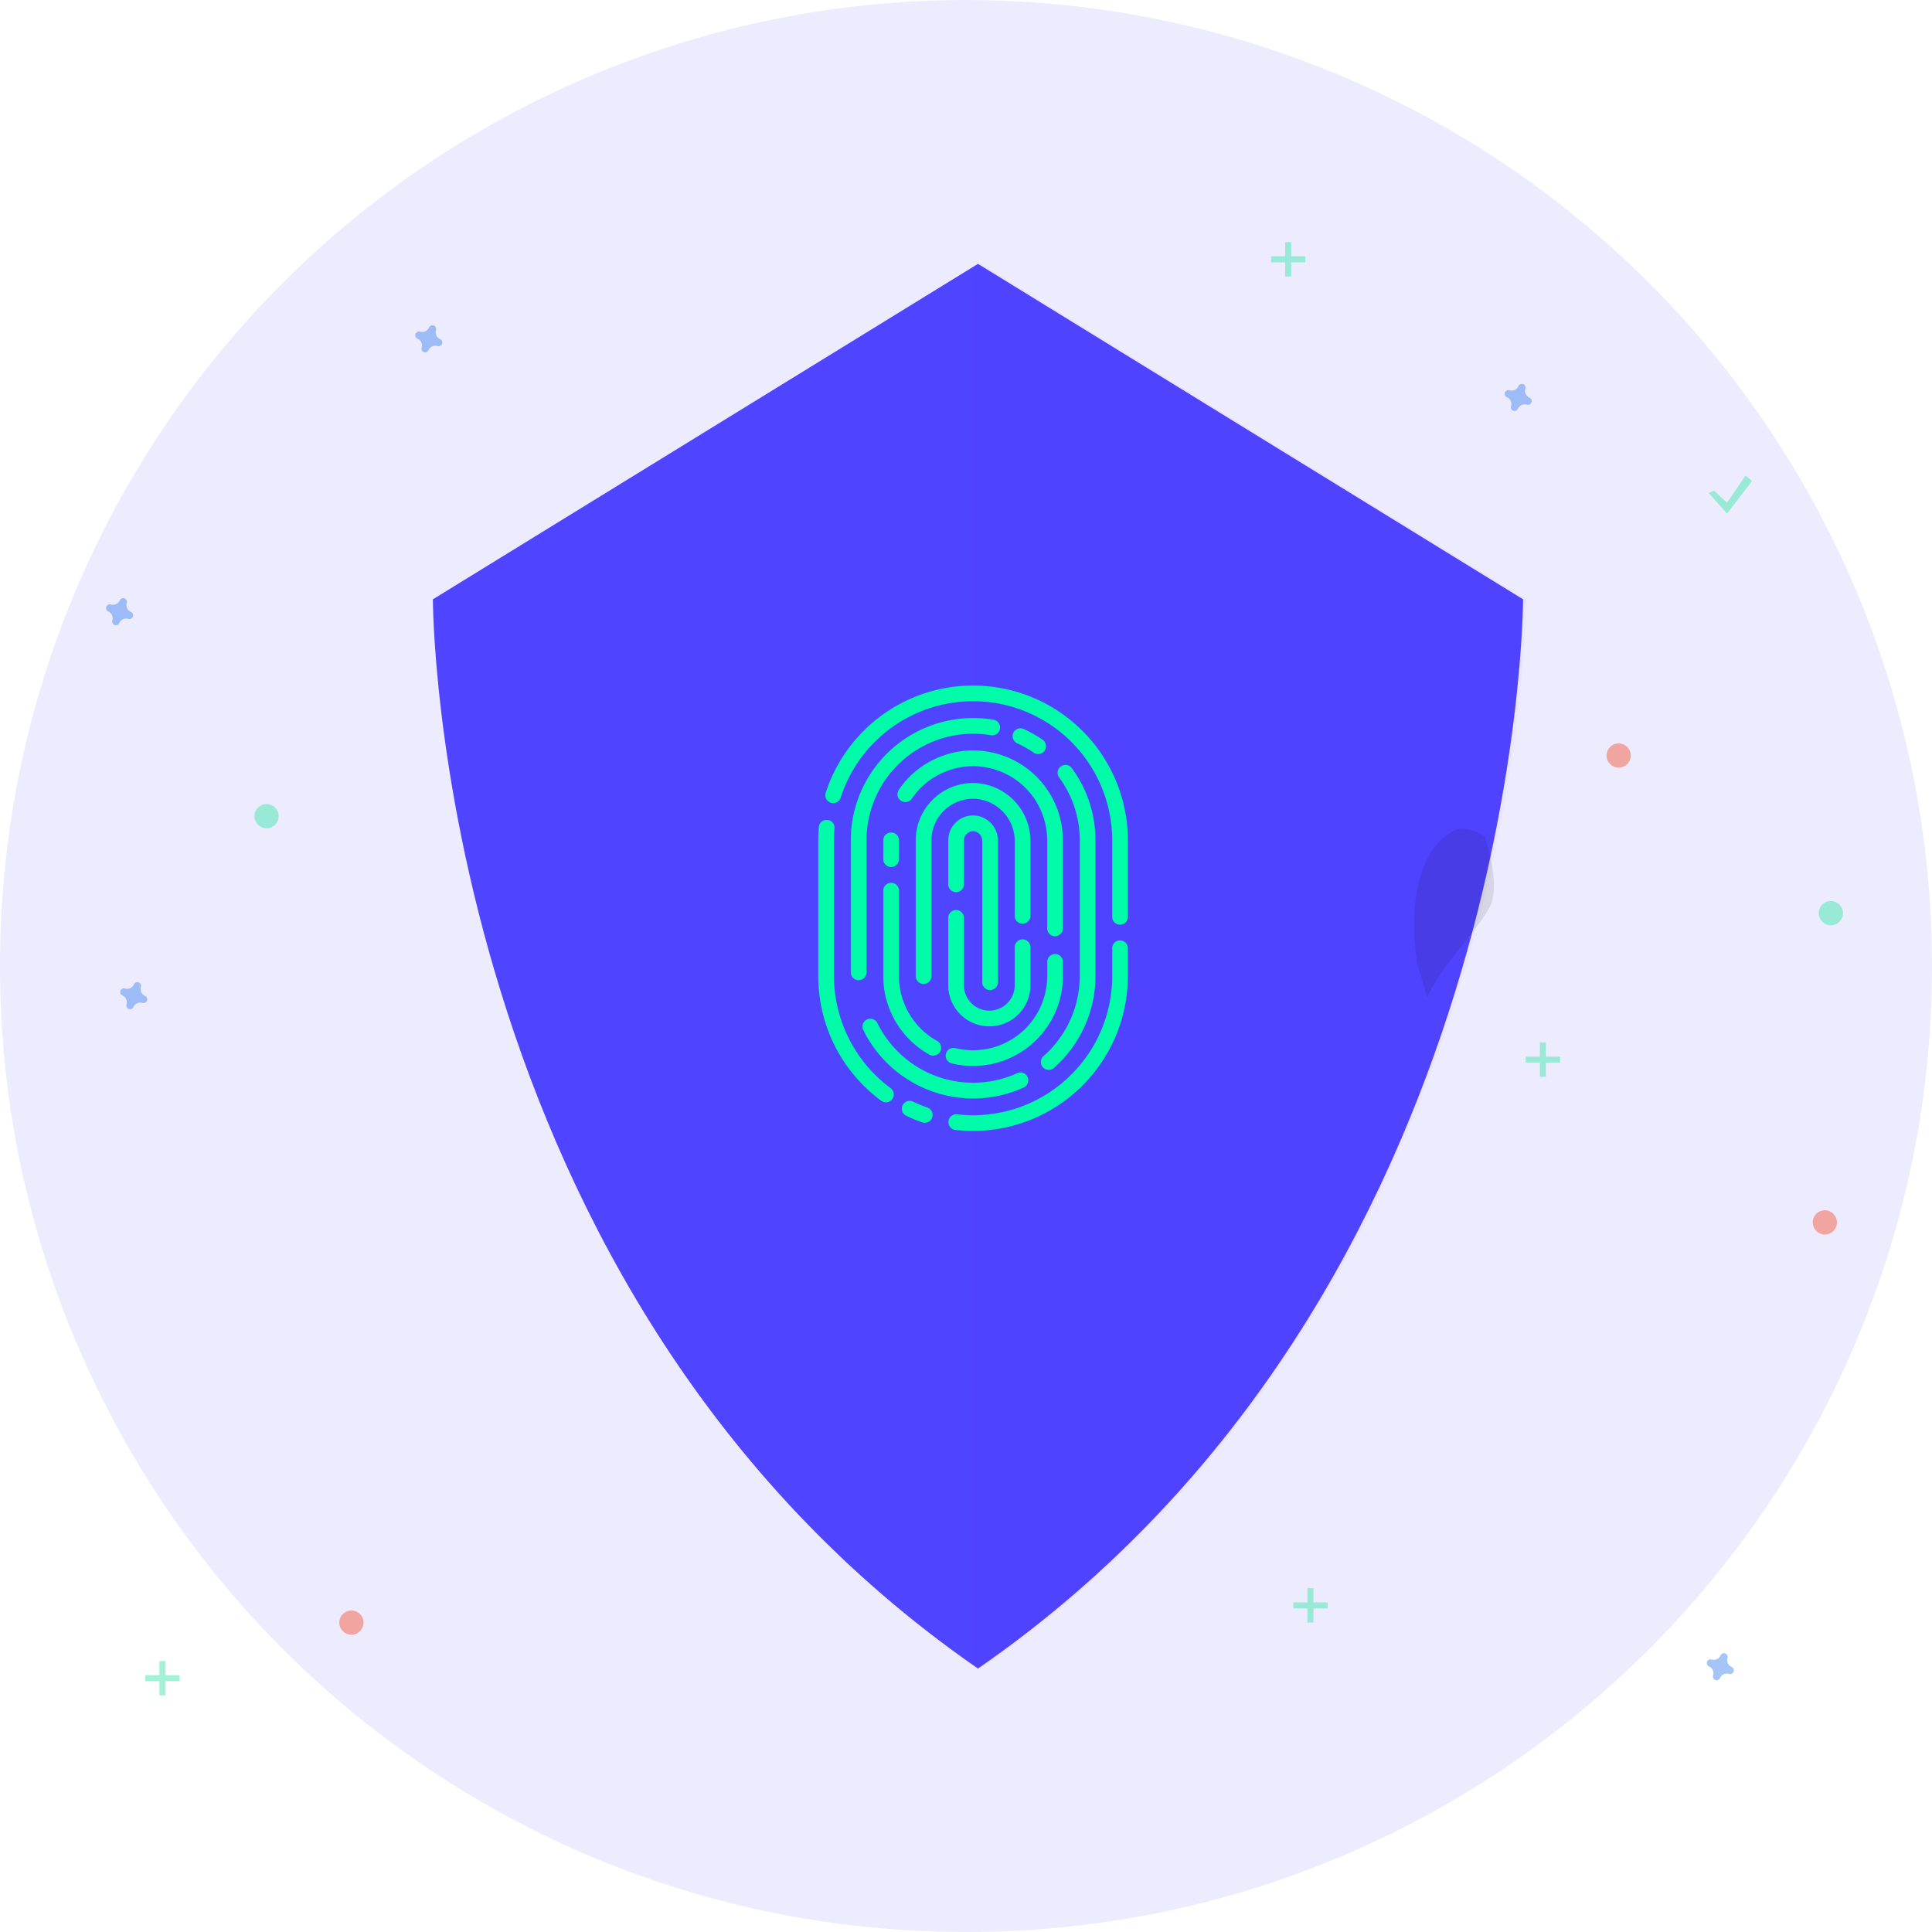 <svg xmlns="http://www.w3.org/2000/svg" width="223" height="223" viewBox="0 0 223 223">
  <g id="Group_214" data-name="Group 214" transform="translate(-75.408 -64)">
    <path id="Path_308" data-name="Path 308" d="M459,197.5a112.1,112.1,0,0,1-1.473,18.171c-.08.5-.165.992-.254,1.489A111.655,111.655,0,0,1,395.4,298.218c-.153.074-.309.147-.466.221q-1.87.882-3.783,1.7c-.343.144-.683.288-1.029.429a110.586,110.586,0,0,1-21.421,6.423c-.325.064-.649.123-.974.181A111.9,111.9,0,0,1,347.583,309h-.309q-.9,0-1.8-.021c-.113,0-.227,0-.34-.006a111.847,111.847,0,0,1-20.046-2.224c-.322-.067-.643-.135-.965-.205a110.145,110.145,0,0,1-17.405-5.238c-.346-.132-.686-.27-1.029-.41q-1.911-.767-3.783-1.611l-.466-.211a111.665,111.665,0,0,1-63.714-81.913c-.089-.5-.175-.992-.254-1.489a112.757,112.757,0,0,1-.012-36.262c.11-.689.23-1.382.358-2.068a109.943,109.943,0,0,1,3.584-14.225q.23-.712.469-1.424a111.534,111.534,0,0,1,215.308,15.65c.129.686.248,1.378.358,2.068A112.147,112.147,0,0,1,459,197.5Z" transform="translate(-160.592 -22)" fill="#4f44ff" opacity="0.1"/>
    <g id="Group_46" data-name="Group 46" transform="translate(87.65 91.951)">
      <g id="Group_45" data-name="Group 45" transform="translate(0)">
        <path id="Path_142" data-name="Path 142" d="M394.916,76.854,332,115.573s0,79.858,62.918,123.417c62.918-43.559,62.918-123.417,62.918-123.417Z" transform="translate(-294.277 -74.347)" fill="#4f44ff"/>
        <path id="Path_143" data-name="Path 143" d="M599.775,76.854l-1.076.662V238.235c.357.253.714.505,1.076.755,62.918-43.559,62.918-123.417,62.918-123.417Z" transform="translate(-498.76 -74.347)" fill="#4f44ff" opacity="0.04"/>
        <path id="Path_146" data-name="Path 146" d="M326.171,108.848a.857.857,0,0,1-.478-1.036.414.414,0,0,0,.019-.1h0a.43.43,0,0,0-.772-.285h0a.411.411,0,0,0-.048.084.857.857,0,0,1-1.036.478.412.412,0,0,0-.1-.019h0a.43.43,0,0,0-.285.772h0a.411.411,0,0,0,.084.048.857.857,0,0,1,.478,1.036.41.41,0,0,0-.019.1h0a.43.43,0,0,0,.772.285h0a.414.414,0,0,0,.048-.084.857.857,0,0,1,1.036-.478.412.412,0,0,0,.1.019h0a.43.43,0,0,0,.285-.772h0A.413.413,0,0,0,326.171,108.848Z" transform="translate(-287.612 -97.66)" fill="#4d8af0" opacity="0.5"/>
        <path id="Path_147" data-name="Path 147" d="M180.171,433.848a.857.857,0,0,1-.478-1.036.413.413,0,0,0,.019-.1h0a.43.43,0,0,0-.772-.285h0a.413.413,0,0,0-.048.084.857.857,0,0,1-1.036.478.412.412,0,0,0-.1-.019h0a.43.43,0,0,0-.285.772h0a.413.413,0,0,0,.084.048.857.857,0,0,1,.478,1.036.412.412,0,0,0-.019.1h0a.43.43,0,0,0,.772.285h0a.413.413,0,0,0,.048-.084.857.857,0,0,1,1.036-.478.414.414,0,0,0,.1.019h0a.43.43,0,0,0,.285-.772h0A.412.412,0,0,0,180.171,433.848Z" transform="translate(-175.672 -346.842)" fill="#4d8af0" opacity="0.5"/>
        <ellipse id="Ellipse_36" data-name="Ellipse 36" cx="1.4" cy="1.4" rx="1.4" ry="1.4" transform="translate(173.192 57.855)" fill="#f55f44" opacity="0.5"/>
        <ellipse id="Ellipse_37" data-name="Ellipse 37" cx="1.4" cy="1.4" rx="1.4" ry="1.4" transform="translate(26.92 157.936)" fill="#f55f44" opacity="0.5"/>
        <ellipse id="Ellipse_38" data-name="Ellipse 38" cx="1.4" cy="1.4" rx="1.4" ry="1.4" transform="translate(196.987 111.745)" fill="#f55f44" opacity="0.5"/>
        <path id="Path_148" data-name="Path 148" d="M865.171,137.848a.857.857,0,0,1-.478-1.036.414.414,0,0,0,.019-.1h0a.43.43,0,0,0-.772-.285h0a.411.411,0,0,0-.047.084.857.857,0,0,1-1.036.478.412.412,0,0,0-.1-.019h0a.43.43,0,0,0-.285.772h0a.416.416,0,0,0,.084.048.857.857,0,0,1,.478,1.036.407.407,0,0,0-.019.1h0a.43.43,0,0,0,.772.285h0a.409.409,0,0,0,.048-.084.857.857,0,0,1,1.036-.478.413.413,0,0,0,.1.019h0a.43.43,0,0,0,.285-.772h0A.412.412,0,0,0,865.171,137.848Z" transform="translate(-700.869 -119.895)" fill="#4d8af0" opacity="0.5"/>
        <path id="Path_149" data-name="Path 149" d="M965.171,765.848a.857.857,0,0,1-.478-1.036.417.417,0,0,0,.019-.1h0a.43.43,0,0,0-.772-.285h0a.412.412,0,0,0-.047.084.858.858,0,0,1-1.036.478.406.406,0,0,0-.1-.019h0a.43.43,0,0,0-.285.772h0a.414.414,0,0,0,.084.047.857.857,0,0,1,.478,1.036.42.42,0,0,0-.019.1h0a.43.43,0,0,0,.772.285h0a.419.419,0,0,0,.048-.084.857.857,0,0,1,1.036-.478.413.413,0,0,0,.1.019h0a.43.43,0,0,0,.285-.772h0A.419.419,0,0,0,965.171,765.848Z" transform="translate(-777.541 -601.39)" fill="#4d8af0" opacity="0.5"/>
        <path id="Path_150" data-name="Path 150" d="M173.171,243.848a.857.857,0,0,1-.478-1.036.411.411,0,0,0,.019-.1h0a.43.43,0,0,0-.772-.285h0a.413.413,0,0,0-.048.084.857.857,0,0,1-1.036.478.412.412,0,0,0-.1-.019h0a.43.43,0,0,0-.285.772h0a.411.411,0,0,0,.084.048.857.857,0,0,1,.478,1.036.412.412,0,0,0-.019.1h0a.43.43,0,0,0,.772.285h0a.412.412,0,0,0,.048-.084.857.857,0,0,1,1.036-.478.413.413,0,0,0,.1.019h0a.43.43,0,0,0,.285-.772h0A.412.412,0,0,0,173.171,243.848Z" transform="translate(-170.305 -201.166)" fill="#4d8af0" opacity="0.5"/>
        <ellipse id="Ellipse_39" data-name="Ellipse 39" cx="1.4" cy="1.4" rx="1.4" ry="1.4" transform="translate(17.122 64.854)" fill="#47e6b1" opacity="0.5"/>
        <ellipse id="Ellipse_40" data-name="Ellipse 40" cx="1.4" cy="1.4" rx="1.4" ry="1.4" transform="translate(197.687 76.052)" fill="#47e6b1" opacity="0.5"/>
        <g id="Group_9" data-name="Group 9" transform="translate(134.466)" opacity="0.5">
          <rect id="Rectangle_58" data-name="Rectangle 58" width="0.7" height="3.966" transform="translate(1.633)" fill="#47e6b1"/>
          <rect id="Rectangle_59" data-name="Rectangle 59" width="0.7" height="3.966" transform="translate(3.966 1.633) rotate(90)" fill="#47e6b1"/>
        </g>
        <g id="Group_10" data-name="Group 10" transform="translate(137.032 155.37)" opacity="0.5">
          <rect id="Rectangle_60" data-name="Rectangle 60" width="0.7" height="3.966" transform="translate(1.633)" fill="#47e6b1"/>
          <rect id="Rectangle_61" data-name="Rectangle 61" width="0.7" height="3.966" transform="translate(3.966 1.633) rotate(90)" fill="#47e6b1"/>
        </g>
        <g id="Group_11" data-name="Group 11" transform="translate(4.525 163.768)" opacity="0.5">
          <rect id="Rectangle_62" data-name="Rectangle 62" width="0.7" height="3.966" transform="translate(1.633)" fill="#47e6b1"/>
          <rect id="Rectangle_63" data-name="Rectangle 63" width="0.7" height="3.966" transform="translate(3.966 1.633) rotate(90)" fill="#47e6b1"/>
        </g>
        <g id="Group_12" data-name="Group 12" transform="translate(163.86 92.382)" opacity="0.5">
          <rect id="Rectangle_64" data-name="Rectangle 64" width="0.7" height="3.966" transform="translate(1.633)" fill="#47e6b1"/>
          <rect id="Rectangle_65" data-name="Rectangle 65" width="0.7" height="3.966" transform="translate(3.966 1.633) rotate(90)" fill="#47e6b1"/>
        </g>
        <path id="Path_151" data-name="Path 151" d="M793.547,117.254l1.5,1.378,2.129-3.132.752.626-2.881,3.758-2.129-2.38Z" transform="translate(-607.943 -88.555)" fill="#47e6b1" opacity="0.5"/>
        <path id="Path_159" data-name="Path 159" d="M826.185,365.5c-1.493,2.721-5.249,6.3-7.164,10.292-.5-1.8-1.11-3.666-1.11-3.666s-2.34-12.52,4.582-15.756a4.633,4.633,0,0,1,3.217.9C826.7,360.6,827.162,363.716,826.185,365.5Z" transform="translate(-666.54 -288.637)" opacity="0.1"/>
      </g>
      <g id="fingerprints" transform="translate(82.208 51.177)">
        <path id="Path_434" data-name="Path 434" d="M73.135,159.165a16.13,16.13,0,0,1-6.536-12.93V130.563c0-.459.02-.923.058-1.378a.907.907,0,0,0-1.808-.154c-.043.506-.065,1.022-.065,1.532v15.672a17.845,17.845,0,0,0,7.274,14.39.907.907,0,1,0,1.077-1.46Z" transform="translate(-64.785 -112.694)" fill="#00fca8"/>
        <path id="Path_435" data-name="Path 435" d="M147.411,397.09a16,16,0,0,1-1.646-.679.907.907,0,0,0-.784,1.636,17.852,17.852,0,0,0,1.833.756.907.907,0,1,0,.6-1.713Z" transform="translate(-134.827 -348.384)" fill="#00fca8"/>
        <path id="Path_436" data-name="Path 436" d="M208.5,243.219a.907.907,0,0,0-.907.907v3.215A16.073,16.073,0,0,1,191.535,263.4a16.3,16.3,0,0,1-1.875-.108.907.907,0,0,0-.21,1.8,18.105,18.105,0,0,0,2.085.12A17.889,17.889,0,0,0,209.4,247.342v-3.215A.907.907,0,0,0,208.5,243.219Z" transform="translate(-173.666 -213.8)" fill="#00fca8"/>
        <path id="Path_437" data-name="Path 437" d="M88.56,0A17.876,17.876,0,0,0,71.548,12.388a.907.907,0,0,0,1.727.556,16.057,16.057,0,0,1,31.34,4.925V26.7a.907.907,0,0,0,1.814,0V17.869A17.889,17.889,0,0,0,88.56,0Z" transform="translate(-70.691)" fill="#00fca8"/>
        <path id="Path_438" data-name="Path 438" d="M107.495,318.064a.907.907,0,0,0-.412,1.215,14.136,14.136,0,0,0,12.671,7.892,13.979,13.979,0,0,0,5.828-1.26.907.907,0,1,0-.751-1.651,12.29,12.29,0,0,1-11.659-.815,12.376,12.376,0,0,1-4.462-4.968A.907.907,0,0,0,107.495,318.064Z" transform="translate(-101.884 -279.51)" fill="#00fca8"/>
        <path id="Path_439" data-name="Path 439" d="M278.04,110.96a.9.9,0,0,0,.6-.226,14.13,14.13,0,0,0,4.8-10.6V84.464a14,14,0,0,0-2.729-8.335.907.907,0,1,0-1.463,1.073,12.2,12.2,0,0,1,2.377,7.262v15.672a12.315,12.315,0,0,1-4.182,9.235.907.907,0,0,0,.6,1.588Z" transform="translate(-251.447 -66.595)" fill="#00fca8"/>
        <path id="Path_440" data-name="Path 440" d="M252.673,43.62a.907.907,0,1,0,1.034-1.491,14.161,14.161,0,0,0-2.177-1.239.907.907,0,0,0-.754,1.65A12.334,12.334,0,0,1,252.673,43.62Z" transform="translate(-227.813 -35.871)" fill="#00fca8"/>
        <path id="Path_441" data-name="Path 441" d="M112.268,31.2A14.127,14.127,0,0,0,95.786,45.119V60.358a.907.907,0,1,0,1.814,0V45.119a12.312,12.312,0,0,1,14.365-12.133.907.907,0,0,0,.3-1.789Z" transform="translate(-92.036 -27.25)" fill="#00fca8"/>
        <path id="Path_442" data-name="Path 442" d="M140.32,66.575a.907.907,0,0,0,1.5,1.016,8.553,8.553,0,0,1,15.648,4.779V82.529a.907.907,0,0,0,1.814,0V72.37a10.367,10.367,0,0,0-18.965-5.8Z" transform="translate(-131.047 -54.501)" fill="#00fca8"/>
        <path id="Path_443" data-name="Path 443" d="M127.693,144.222a.907.907,0,0,0,.907-.907v-2.176a.907.907,0,0,0-1.814,0v2.176A.907.907,0,0,0,127.693,144.222Z" transform="translate(-119.287 -123.27)" fill="#00fca8"/>
        <path id="Path_444" data-name="Path 444" d="M126.786,199a10.392,10.392,0,0,0,5.328,9.06.907.907,0,1,0,.885-1.584A8.576,8.576,0,0,1,128.6,199v-9.868a.907.907,0,1,0-1.814,0Z" transform="translate(-119.287 -165.454)" fill="#00fca8"/>
        <path id="Path_445" data-name="Path 445" d="M199.908,258.769v-1.643a.907.907,0,0,0-1.814,0v1.643a8.559,8.559,0,0,1-10.594,8.31.907.907,0,1,0-.432,1.762,10.374,10.374,0,0,0,12.84-10.072Z" transform="translate(-171.669 -225.228)" fill="#00fca8"/>
        <path id="Path_446" data-name="Path 446" d="M171.026,99.716A6.7,6.7,0,0,0,164.534,93a6.626,6.626,0,0,0-6.748,6.619v15.672a.907.907,0,0,0,1.814,0V99.62a4.812,4.812,0,0,1,4.9-4.8,4.879,4.879,0,0,1,4.713,4.9v8.611a.907.907,0,0,0,1.814,0Z" transform="translate(-146.537 -81.751)" fill="#00fca8"/>
        <path id="Path_447" data-name="Path 447" d="M188.786,222.9a4.745,4.745,0,1,0,9.49,0v-4.387a.907.907,0,1,0-1.814,0V222.9a2.931,2.931,0,1,1-5.862,0v-7.774a.907.907,0,1,0-1.814,0Z" transform="translate(-173.787 -188.308)" fill="#00fca8"/>
        <path id="Path_448" data-name="Path 448" d="M193.62,144.151a.907.907,0,0,0,.907-.907V126.927A2.9,2.9,0,0,0,191.8,124a2.845,2.845,0,0,0-2.122.788,2.883,2.883,0,0,0-.892,2.079v5.079a.907.907,0,0,0,1.814,0V126.87a1.058,1.058,0,0,1,1.11-1.055,1.1,1.1,0,0,1,1,1.112v16.317A.907.907,0,0,0,193.62,144.151Z" transform="translate(-173.787 -109.001)" fill="#00fca8"/>
      </g>
    </g>
  </g>
</svg>
